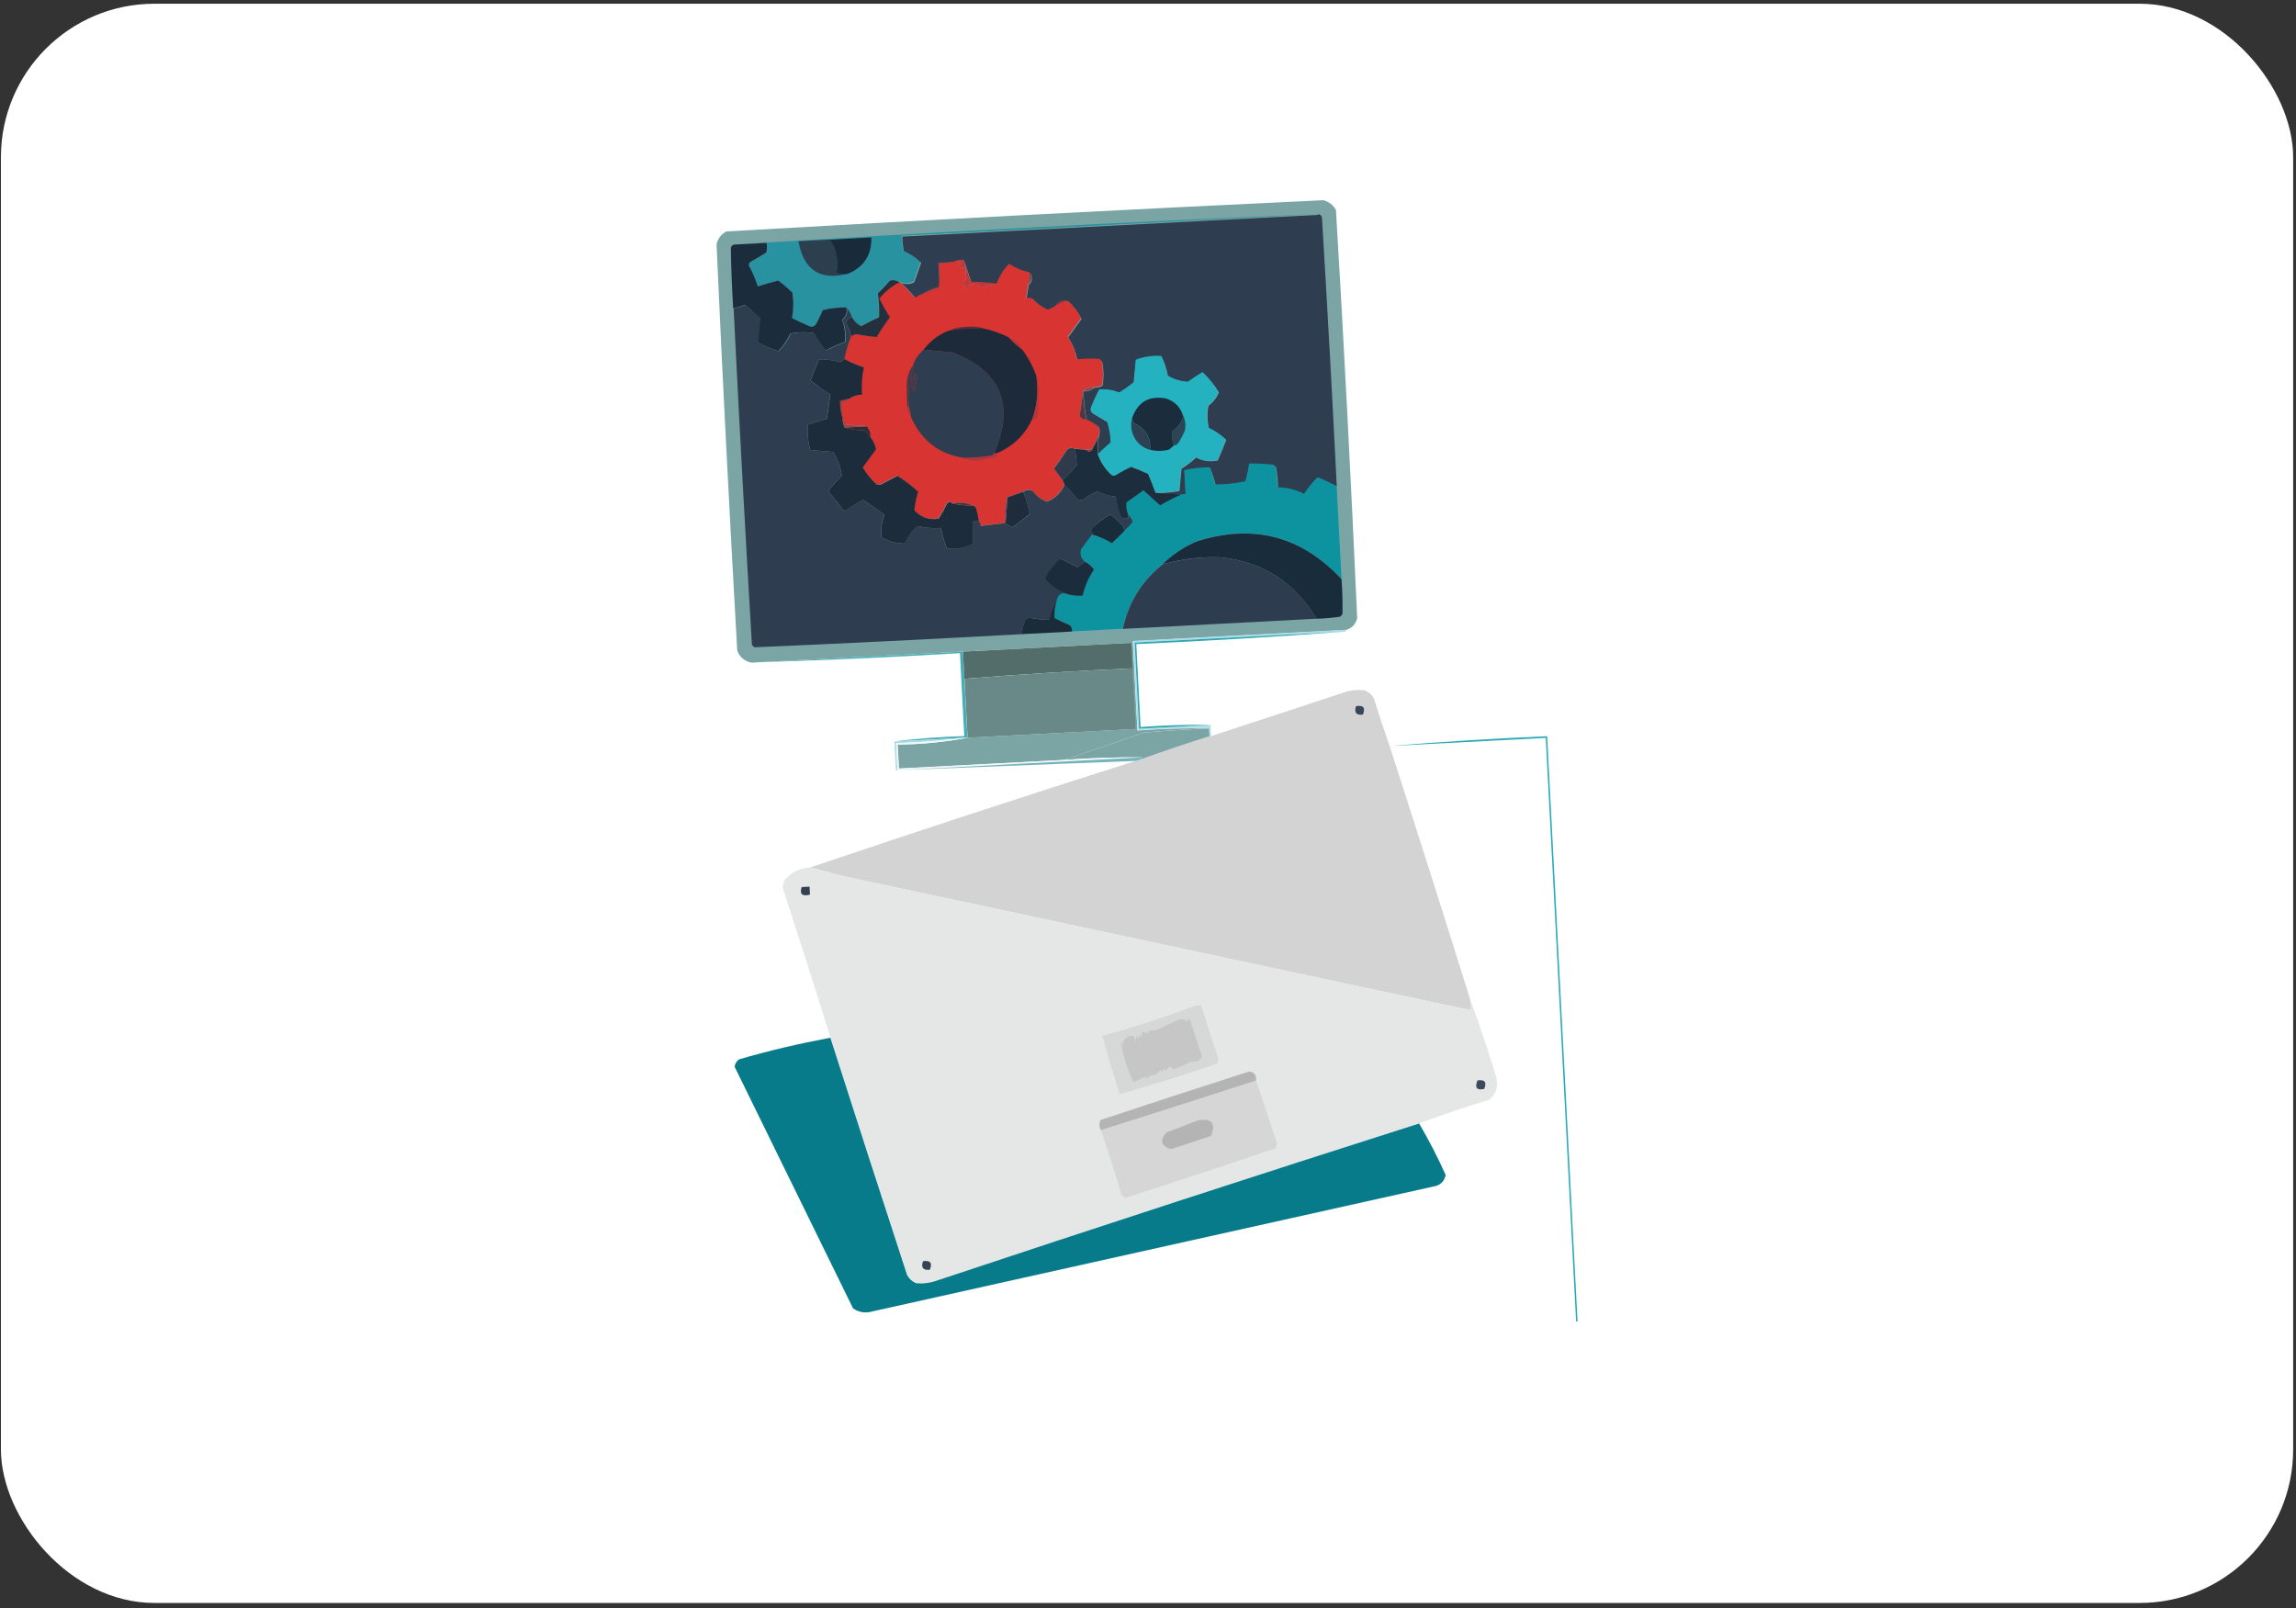 <svg width="344" height="241" viewBox="0 0 344 241" fill="none" xmlns="http://www.w3.org/2000/svg">
<rect x="0" y="0" width="344" height="241" fill="#333333" stroke="none"/>
<rect x="0.138" y="0.559" width="343.438" height="239.623" rx="23" fill="white"/>
<g clip-path="url(#clip0_55_2)">
<path fill-rule="evenodd" clip-rule="evenodd" d="M201.616 94.397C190.985 94.961 180.355 95.504 169.725 96.068L170.411 109.457C174.01 109.185 177.588 109.081 181.125 109.144C177.879 109.269 174.613 109.478 171.368 109.77C167.353 111.17 163.38 112.527 159.406 113.864C151.147 114.303 142.909 114.721 134.651 115.159L134.463 111.567C138.042 111.525 141.536 111.191 144.907 110.543L170.12 109.227L169.641 100.141L169.433 96.319C161.029 96.757 152.624 97.196 144.22 97.635C133.673 98.177 123.126 98.742 112.579 99.285C111.538 99.076 110.831 98.47 110.457 97.488C109.312 77.185 108.251 56.883 107.357 36.559C107.586 35.723 108.064 35.097 108.813 34.679C138.624 32.966 168.456 31.399 198.287 30C199.119 30.23 199.743 30.71 200.16 31.462C201.387 51.849 202.427 72.235 203.342 92.621C203.114 93.54 202.552 94.146 201.637 94.397H201.616Z" fill="#7AA5A4"/>
<path fill-rule="evenodd" clip-rule="evenodd" d="M110.103 36.642C139.207 34.804 168.31 33.279 197.434 32.068C176.652 33.154 155.87 34.24 135.088 35.326C135.088 36.057 135.171 36.768 135.316 37.478C136.294 37.916 137.168 38.522 137.917 39.253C137.584 40.214 137.23 41.196 136.877 42.178C136.253 42.47 135.628 42.512 134.963 42.282H134.734C134.297 41.989 133.819 41.885 133.278 42.01C132.716 42.679 132.113 43.306 131.468 43.911C131.655 45.081 131.717 46.272 131.655 47.504C130.74 47.922 129.845 48.381 128.971 48.841C128.347 48.527 127.89 48.089 127.598 47.483C127.453 46.94 127.182 46.459 126.808 46.084C125.601 46.084 124.416 46.209 123.251 46.501C122.959 47.274 122.585 48.005 122.169 48.715C121.898 48.987 121.586 49.05 121.233 48.883C120.359 48.527 119.506 48.13 118.674 47.692C118.903 46.439 118.924 45.144 118.716 43.849C118.029 43.201 117.322 42.595 116.594 42.052C115.553 42.324 114.534 42.616 113.536 42.929C113.203 41.822 112.745 40.778 112.183 39.775C112.204 39.587 112.287 39.42 112.391 39.295C113.223 38.836 114.035 38.355 114.825 37.854C114.909 37.373 114.929 36.893 114.867 36.413L110.103 36.663V36.642Z" fill="#2892A0"/>
<path fill-rule="evenodd" clip-rule="evenodd" d="M124.374 35.911C125.352 37.436 125.685 39.086 125.352 40.883C125.893 41.091 126.454 41.133 127.037 41.029C122.855 42.073 120.38 40.444 119.631 36.141L124.395 35.89L124.374 35.911Z" fill="#2C3F4F"/>
<path fill-rule="evenodd" clip-rule="evenodd" d="M124.374 35.911L130.552 35.577C130.615 38.209 129.429 40.026 127.016 41.029C126.433 41.133 125.892 41.091 125.331 40.883C125.664 39.086 125.331 37.415 124.353 35.911H124.374Z" fill="#192B3A"/>
<path fill-rule="evenodd" clip-rule="evenodd" d="M197.435 32.089C197.726 32.089 197.934 32.235 198.059 32.527C198.87 45.979 199.619 59.431 200.285 72.903C199.369 72.423 198.433 72.005 197.476 71.608C196.727 72.36 196.041 73.196 195.458 74.115C194.231 73.426 192.9 73.112 191.464 73.133C191.464 72.089 191.36 71.065 191.194 70.042L190.819 69.707C189.633 69.582 188.427 69.54 187.241 69.54C187.095 70.439 186.908 71.316 186.659 72.214C185.182 72.527 183.663 72.695 182.144 72.695C181.915 71.817 181.624 70.94 181.291 70.104C180.002 70.125 178.753 70.272 177.505 70.543L177.692 74.136L176.985 74.177C175.716 74.094 174.426 73.99 173.157 73.906C174.343 73.885 175.55 73.781 176.715 73.593C176.819 72.465 176.923 71.337 177.027 70.23C177.817 69.749 178.545 69.206 179.211 68.559C180.251 69.102 181.333 69.248 182.456 68.997C182.893 67.995 183.33 66.971 183.725 65.927C182.956 65.196 182.103 64.611 181.125 64.151C180.875 63.044 180.855 61.916 181.063 60.809C181.77 60.266 182.29 59.619 182.623 58.804C181.957 57.697 181.146 56.715 180.21 55.817C179.461 56.256 178.733 56.736 178.025 57.258C176.964 57.196 175.966 56.903 174.988 56.339C174.801 55.295 174.468 54.313 174.01 53.394C172.7 53.311 171.452 53.499 170.224 53.958C170.12 55.086 170.016 56.214 169.912 57.321C169.226 57.885 168.477 58.407 167.728 58.867C166.75 58.47 165.751 58.324 164.732 58.428C164.316 59.264 163.921 60.12 163.546 60.997C163.38 61.352 163.442 61.666 163.713 61.937L165.939 63.253C166.251 64.277 166.438 65.3 166.459 66.345C165.793 66.909 165.127 67.514 164.524 68.12C164.482 67.243 164.524 66.365 164.628 65.488C164.795 65.008 164.815 64.527 164.67 64.047C164.087 63.587 163.463 63.232 162.818 62.94C162.527 61.54 162.361 60.12 162.361 58.658C162.985 58.658 163.546 58.449 164.004 58.094C164.42 58.094 164.815 58.01 165.19 57.801C165.398 56.59 165.377 55.399 165.127 54.209L164.753 53.875C163.63 53.812 162.527 53.833 161.424 53.937C161.175 52.747 160.717 51.598 160.051 50.533C160.717 49.614 161.383 48.715 162.049 47.796C161.528 46.773 160.842 45.875 160.01 45.144C159.219 44.935 158.595 45.206 158.138 45.958C157.825 46.167 157.472 46.334 157.097 46.501C156.203 46.146 155.412 45.582 154.747 44.83C154.435 44.726 154.123 44.705 153.79 44.768C153.914 44.036 154.039 43.326 154.164 42.595C154.518 42.386 154.643 42.052 154.58 41.614C154.58 41.321 154.476 41.091 154.31 40.903C153.207 40.674 152.209 40.256 151.252 39.629C150.44 40.486 149.816 41.488 149.379 42.595C148.11 42.428 146.841 42.324 145.552 42.324C145.177 41.217 144.803 40.11 144.428 39.023C143.825 38.982 143.263 39.086 142.785 39.358L140.642 39.462L140.829 43.055C139.706 43.326 138.707 43.786 137.792 44.413C137.626 44.684 137.397 44.726 137.085 44.58C136.44 43.807 135.774 43.097 135.067 42.407C135.712 42.637 136.357 42.616 136.981 42.303C137.334 41.321 137.688 40.339 138.021 39.379C137.272 38.627 136.398 38.042 135.421 37.603C135.275 36.893 135.192 36.183 135.192 35.452C155.974 34.365 176.756 33.279 197.539 32.193L197.435 32.089Z" fill="#2E3D4F"/>
<path fill-rule="evenodd" clip-rule="evenodd" d="M110.103 36.642L114.867 36.392C114.929 36.872 114.908 37.352 114.825 37.833C114.035 38.334 113.223 38.815 112.391 39.274C112.266 39.42 112.204 39.587 112.183 39.755C112.745 40.757 113.202 41.822 113.535 42.909C114.534 42.595 115.553 42.303 116.593 42.031C117.321 42.574 118.029 43.18 118.715 43.828C118.923 45.123 118.903 46.397 118.674 47.671C119.506 48.089 120.359 48.486 121.232 48.862C121.586 49.029 121.898 48.966 122.169 48.694C122.585 47.984 122.959 47.253 123.25 46.48C124.415 46.188 125.601 46.042 126.808 46.063C126.974 46.815 126.766 47.42 126.184 47.901C126.579 49.008 126.704 50.115 126.6 51.243C125.622 51.577 124.686 51.995 123.791 52.475C123.022 51.786 122.418 50.929 121.981 49.927C120.775 49.718 119.589 49.739 118.403 49.99C117.946 50.95 117.363 51.828 116.635 52.6C115.574 52.266 114.555 51.849 113.577 51.326C113.619 50.115 113.723 48.903 113.868 47.713L111.621 45.666C111.06 45.896 110.456 46.084 109.853 46.23C109.666 43.201 109.541 40.172 109.5 37.144C109.583 36.83 109.77 36.663 110.061 36.642H110.103Z" fill="#1B2D3D"/>
<path fill-rule="evenodd" clip-rule="evenodd" d="M142.701 39.253C143.201 39.149 143.679 39.212 144.137 39.42C143.305 39.984 143.471 40.214 144.657 40.11C144.719 40.757 144.719 41.384 144.657 42.031C143.95 42.366 144.012 42.679 144.823 42.971C144.782 43.117 144.698 43.243 144.594 43.347C145.239 43.452 145.385 43.264 145.031 42.721C145.759 42.428 146.446 42.553 147.07 43.097C147.84 42.909 148.589 42.7 149.296 42.491C149.733 41.384 150.357 40.381 151.168 39.525C152.104 40.151 153.124 40.569 154.226 40.799C154.268 41.363 154.226 41.927 154.081 42.491C153.956 43.222 153.831 43.932 153.706 44.663C154.039 44.6 154.351 44.621 154.663 44.726C155.329 45.478 156.119 46.042 157.014 46.397C157.388 46.23 157.742 46.063 158.054 45.854C158.637 45.499 159.24 45.227 159.926 45.039C160.779 45.77 161.466 46.648 161.965 47.692C161.299 48.611 160.634 49.509 159.968 50.428C160.634 51.493 161.091 52.642 161.341 53.833C162.444 53.728 163.567 53.708 164.669 53.77L165.044 54.105C165.294 55.295 165.335 56.486 165.106 57.697C164.753 57.906 164.357 58.011 163.921 57.99C163.296 57.99 162.735 58.199 162.277 58.553C162.152 59.744 161.986 60.935 161.757 62.167C161.923 62.627 162.256 62.856 162.756 62.836C163.4 63.107 164.004 63.483 164.607 63.943C164.753 64.423 164.732 64.903 164.565 65.384C164.337 65.99 164.045 66.553 163.692 67.097C163.421 67.285 163.109 67.389 162.756 67.389C162.194 67.305 161.632 67.243 161.071 67.243C160.654 67.013 160.259 67.034 159.885 67.305C159.261 68.287 158.595 69.248 157.888 70.167C158.324 70.752 158.761 71.337 159.177 71.901C159.344 72.11 159.427 72.339 159.448 72.611C158.949 73.802 158.075 74.637 156.827 75.138C155.974 74.846 155.266 74.324 154.726 73.572C154.205 73.279 153.727 73.321 153.29 73.655C152.5 73.948 151.73 74.219 150.939 74.491C150.544 75.598 150.44 76.809 150.648 78.105C150.648 78.272 150.586 78.355 150.419 78.355C149.234 78.522 148.048 78.668 146.862 78.773C146.904 78.46 146.82 78.23 146.592 78.063C146.529 77.499 146.404 76.956 146.259 76.413C146.196 76.058 146.03 75.828 145.739 75.723C144.802 75.305 143.762 75.201 142.618 75.41C142.431 75.159 142.181 75.138 141.89 75.326C141.495 76.141 141.058 76.914 140.579 77.666C139.165 77.916 137.958 77.52 136.939 76.413C137.022 75.473 137.23 74.533 137.501 73.635C136.564 72.757 135.524 71.984 134.401 71.274C133.548 71.713 132.695 72.151 131.842 72.611C131.634 72.59 131.447 72.548 131.239 72.527C130.448 71.775 129.762 70.919 129.2 70C129.866 69.102 130.532 68.183 131.197 67.264C131.052 66.595 130.781 66.01 130.386 65.509C130.386 64.882 130.199 64.339 129.824 63.859C128.826 63.713 127.786 63.65 126.704 63.671C126.537 63.295 126.371 62.94 126.163 62.627L126.038 60.245C126.558 60.308 126.953 60.12 127.203 59.702C127.744 59.306 128.368 59.117 129.075 59.117C128.951 57.718 129.055 56.36 129.346 55.023C128.326 54.71 127.349 54.272 126.413 53.749C126.683 52.6 127.016 51.452 127.432 50.345C127.682 50.199 127.952 50.115 128.243 50.052C129.263 50.261 130.282 50.407 131.239 50.491C131.842 49.467 132.508 48.465 133.236 47.504C132.653 46.606 132.113 45.666 131.655 44.705C132.487 43.661 133.465 42.846 134.63 42.282H134.859C135.566 42.95 136.252 43.681 136.876 44.433C137.189 44.6 137.417 44.538 137.584 44.266C138.603 43.953 139.623 43.577 140.621 43.138C140.787 41.948 140.808 40.736 140.663 39.546C141.349 39.587 141.973 39.462 142.556 39.212L142.701 39.253Z" fill="#D83432"/>
<path fill-rule="evenodd" clip-rule="evenodd" d="M142.701 39.253C142.14 39.525 141.495 39.629 140.808 39.587C140.954 40.799 140.933 41.989 140.767 43.18C139.747 43.619 138.749 43.995 137.729 44.308C138.624 43.681 139.643 43.222 140.767 42.95L140.58 39.358L142.722 39.253H142.701Z" fill="#B03D41"/>
<path fill-rule="evenodd" clip-rule="evenodd" d="M142.701 39.253C143.2 39.003 143.741 38.877 144.345 38.919C144.719 40.005 145.094 41.112 145.468 42.219C146.758 42.219 148.027 42.324 149.296 42.491C148.568 42.7 147.84 42.888 147.07 43.097C146.425 42.553 145.759 42.428 145.031 42.721C145.385 43.243 145.239 43.452 144.594 43.347C144.698 43.243 144.781 43.117 144.823 42.971C144.012 42.679 143.949 42.365 144.657 42.031C144.74 41.384 144.74 40.757 144.657 40.11C143.492 40.214 143.304 39.984 144.137 39.42C143.679 39.212 143.2 39.149 142.701 39.253Z" fill="#C43738"/>
<path fill-rule="evenodd" clip-rule="evenodd" d="M154.226 40.82C154.393 40.987 154.476 41.238 154.497 41.53C154.559 41.969 154.413 42.303 154.081 42.512C154.226 41.969 154.268 41.405 154.226 40.82Z" fill="#823A43"/>
<path fill-rule="evenodd" clip-rule="evenodd" d="M126.828 46.084C127.203 46.46 127.473 46.94 127.619 47.483C127.161 47.629 126.849 47.922 126.704 48.36C127.078 48.987 127.349 49.655 127.515 50.345C127.099 51.452 126.766 52.6 126.496 53.749C126.329 53.979 126.1 54.146 125.809 54.272C124.769 53.958 123.729 53.812 122.689 53.833C122.273 54.898 121.836 55.943 121.42 57.008C122.377 57.76 123.354 58.449 124.394 59.138C124.207 60.35 124.02 61.541 123.874 62.752L121.066 63.608C120.941 64.882 121.045 66.157 121.378 67.431C122.522 67.535 123.687 67.619 124.852 67.723C125.497 68.851 125.913 70.021 126.1 71.253L124.29 73.258C124.145 73.509 124.166 73.739 124.332 73.969C125.06 74.7 125.684 75.514 126.246 76.392C126.496 76.538 126.724 76.517 126.953 76.35C127.681 75.807 128.451 75.326 129.262 74.909C130.365 75.598 131.447 76.329 132.487 77.144C132.071 78.251 131.925 79.379 132.071 80.527C133.173 81.154 134.338 81.447 135.587 81.426C136.023 80.381 136.648 79.504 137.48 78.815C138.624 79.107 139.789 79.191 140.954 79.107C141.162 80.151 141.453 81.175 141.827 82.178C143.2 82.366 144.49 82.136 145.738 81.488C145.801 80.36 145.78 79.253 145.676 78.146L146.633 78.105C146.862 78.272 146.945 78.501 146.903 78.815C148.089 78.689 149.275 78.543 150.461 78.397C150.877 78.564 151.272 78.794 151.688 79.044C152.583 78.397 153.477 77.708 154.33 76.997C154.06 75.87 153.727 74.783 153.332 73.697C153.768 73.363 154.226 73.342 154.767 73.614C155.308 74.366 156.015 74.888 156.868 75.18C158.116 74.679 158.99 73.823 159.489 72.653C160.197 73.321 160.862 74.052 161.507 74.825C161.84 74.971 162.152 74.95 162.464 74.783C163.088 74.261 163.775 73.864 164.544 73.593C165.377 74.073 166.25 74.345 167.207 74.407C167.332 75.473 167.582 76.496 167.956 77.478C168.289 77.666 168.643 77.728 169.038 77.666L168.996 76.956C169.329 77.311 169.6 77.728 169.787 78.23C169.371 78.731 168.913 79.191 168.435 79.608C168.455 79.358 168.414 79.128 168.268 78.898C167.686 78.23 167.062 77.624 166.375 77.081C165.231 77.687 164.253 78.46 163.4 79.4C163.567 79.608 163.65 79.838 163.671 80.11C163.109 80.841 162.547 81.593 162.006 82.345C161.819 83.138 162.048 83.765 162.693 84.225C162.256 84.371 161.861 84.642 161.549 84.997C160.654 84.559 159.76 84.141 158.865 83.702C158.116 84.35 157.471 85.102 156.951 85.958C156.743 86.272 156.681 86.585 156.764 86.919C157.575 87.859 158.532 88.527 159.614 88.924C159.032 88.924 158.636 89.175 158.47 89.697C157.846 90.679 157.43 91.744 157.201 92.872C156.202 92.851 155.204 92.726 154.205 92.559C154.018 92.642 153.81 92.747 153.623 92.83C153.394 93.561 153.186 94.292 153.02 95.023C139.706 95.755 126.371 96.423 113.036 96.987L112.662 96.653C111.663 79.859 110.748 63.044 109.916 46.251C110.519 46.105 111.101 45.916 111.684 45.687L113.931 47.734C113.785 48.924 113.681 50.136 113.639 51.347C114.617 51.87 115.636 52.287 116.697 52.621C117.425 51.849 118.008 50.992 118.466 50.011C119.651 49.76 120.837 49.718 122.044 49.948C122.481 50.95 123.084 51.786 123.854 52.496C124.748 52.016 125.684 51.619 126.662 51.264C126.787 50.136 126.641 49.029 126.246 47.922C126.828 47.462 127.036 46.856 126.87 46.084H126.828Z" fill="#2E3D4F"/>
<path fill-rule="evenodd" clip-rule="evenodd" d="M159.926 45.06C159.261 45.248 158.637 45.52 158.054 45.875C158.512 45.123 159.136 44.851 159.926 45.06Z" fill="#833740"/>
<path fill-rule="evenodd" clip-rule="evenodd" d="M134.734 42.303C133.569 42.888 132.591 43.702 131.759 44.726C132.217 45.687 132.737 46.627 133.34 47.525C132.612 48.486 131.946 49.488 131.343 50.512C130.365 50.428 129.367 50.282 128.347 50.073C128.056 50.115 127.786 50.219 127.536 50.365C127.37 49.655 127.099 49.008 126.725 48.381C126.87 47.922 127.161 47.629 127.64 47.504C127.952 48.11 128.41 48.569 129.013 48.862C129.887 48.402 130.781 47.943 131.697 47.525C131.759 46.292 131.697 45.102 131.509 43.932C132.154 43.347 132.758 42.721 133.319 42.031C133.86 41.906 134.339 42.01 134.775 42.324L134.734 42.303Z" fill="#25303F"/>
<path fill-rule="evenodd" clip-rule="evenodd" d="M147.735 49.3C145.822 49.133 143.908 49.217 142.015 49.593C142.888 49.196 143.825 48.987 144.844 48.966C145.863 48.883 146.82 48.966 147.715 49.3H147.735Z" fill="#53303B"/>
<path fill-rule="evenodd" clip-rule="evenodd" d="M147.736 49.3C148.921 49.593 150.066 50.011 151.147 50.553C151.73 51.243 152.416 51.849 153.145 52.371C154.06 53.582 154.767 54.898 155.266 56.339C155.599 58.595 155.391 60.747 154.642 62.836C153.519 65.196 151.772 66.867 149.421 67.89H148.942C152.084 60.663 150.003 55.629 142.66 52.788C141.224 52.663 139.768 52.559 138.354 52.413C139.331 51.138 140.538 50.198 142.015 49.593C143.908 49.217 145.801 49.112 147.736 49.3Z" fill="#1C2A3A"/>
<path fill-rule="evenodd" clip-rule="evenodd" d="M151.147 50.553C152.042 50.909 152.708 51.514 153.145 52.371C152.396 51.849 151.73 51.243 151.147 50.553Z" fill="#A7383C"/>
<path fill-rule="evenodd" clip-rule="evenodd" d="M138.374 52.413C139.81 52.538 141.245 52.663 142.681 52.788C150.003 55.608 152.104 60.663 148.963 67.911C148.88 68.099 148.713 68.225 148.505 68.287C147.174 68.475 145.822 68.58 144.47 68.621C140.725 68.057 138.083 66.031 136.523 62.564C136.46 62 136.336 61.457 136.19 60.914C136.107 59.953 136.086 58.992 136.169 58.031L136.398 57.781C136.564 58.094 136.752 58.407 136.918 58.721C137.064 58.031 137.23 57.342 137.417 56.653C137.313 56.381 137.23 56.11 137.126 55.838C136.981 56.235 136.856 56.653 136.71 57.05C136.627 56.862 136.523 56.653 136.44 56.465C136.731 55.901 136.856 55.295 136.814 54.648C137.147 53.77 137.667 53.018 138.374 52.413Z" fill="#2E3D4F"/>
<path fill-rule="evenodd" clip-rule="evenodd" d="M136.814 54.668C136.856 55.316 136.731 55.922 136.44 56.486C136.523 56.674 136.627 56.883 136.71 57.071C136.856 56.674 136.981 56.256 137.126 55.859C137.23 56.13 137.313 56.402 137.417 56.674C137.23 57.363 137.085 58.052 136.918 58.742C136.752 58.428 136.565 58.115 136.398 57.802L136.169 58.052C136.107 59.013 136.107 59.974 136.19 60.935H135.961C135.857 59.681 135.836 58.386 135.878 57.112C136.003 56.193 136.315 55.379 136.835 54.668H136.814Z" fill="#463A49"/>
<path fill-rule="evenodd" clip-rule="evenodd" d="M163.941 58.031C163.484 58.386 162.943 58.574 162.298 58.595C162.756 58.24 163.296 58.052 163.941 58.031Z" fill="#8F373E"/>
<path fill-rule="evenodd" clip-rule="evenodd" d="M127.286 59.702C127.037 60.12 126.642 60.308 126.121 60.245L126.246 62.627C125.976 61.812 125.851 60.935 125.872 60.016C126.35 59.911 126.808 59.807 127.286 59.702Z" fill="#AB393D"/>
<path fill-rule="evenodd" clip-rule="evenodd" d="M173.116 73.843C172.783 72.924 172.408 71.984 172.013 71.023C171.181 70.627 170.328 70.272 169.454 69.958C168.705 70.334 167.977 70.731 167.249 71.149C167.02 71.316 166.792 71.337 166.542 71.191C165.564 70.313 164.878 69.269 164.462 68.057C165.086 67.431 165.731 66.846 166.396 66.282C166.376 65.238 166.209 64.214 165.876 63.191L163.65 61.875C163.38 61.603 163.317 61.29 163.484 60.935C163.838 60.057 164.233 59.201 164.67 58.365C165.689 58.261 166.688 58.407 167.665 58.804C168.435 58.345 169.163 57.822 169.85 57.258C169.954 56.131 170.058 55.003 170.162 53.896C171.389 53.436 172.658 53.248 173.948 53.332C174.426 54.251 174.759 55.232 174.926 56.277C175.903 56.841 176.902 57.133 177.963 57.196C178.67 56.694 179.398 56.214 180.147 55.755C181.083 56.653 181.895 57.635 182.56 58.742C182.227 59.535 181.707 60.204 181 60.747C180.771 61.875 180.792 62.982 181.063 64.089C182.019 64.548 182.893 65.133 183.663 65.864C183.268 66.888 182.831 67.911 182.394 68.935C181.271 69.185 180.189 69.06 179.149 68.496C178.483 69.144 177.776 69.687 176.964 70.167C176.86 71.295 176.756 72.423 176.652 73.53C175.466 73.718 174.281 73.823 173.095 73.843H173.116Z" fill="#24B2C0"/>
<path fill-rule="evenodd" clip-rule="evenodd" d="M126.496 53.77C127.432 54.313 128.41 54.731 129.429 55.044C129.138 56.36 129.055 57.739 129.159 59.138C128.451 59.138 127.827 59.326 127.286 59.723C126.808 59.828 126.35 59.932 125.872 60.036C125.851 60.956 125.976 61.833 126.246 62.648C126.246 63.149 126.33 63.629 126.558 64.068C127.557 64.36 128.597 64.486 129.679 64.507C129.908 64.882 130.178 65.238 130.449 65.551C130.844 66.052 131.114 66.637 131.26 67.305C130.594 68.225 129.908 69.144 129.263 70.042C129.824 70.982 130.511 71.817 131.301 72.569C131.509 72.59 131.697 72.632 131.905 72.653C132.758 72.193 133.611 71.755 134.464 71.316C135.587 72.005 136.627 72.799 137.563 73.676C137.272 74.574 137.085 75.514 137.002 76.454C138.021 77.54 139.227 77.958 140.642 77.708C141.121 76.956 141.557 76.183 141.953 75.368C142.244 75.18 142.473 75.201 142.681 75.452C143.679 75.661 144.719 75.765 145.801 75.765C146.092 75.869 146.259 76.099 146.321 76.454C146.467 76.997 146.571 77.561 146.654 78.104L145.697 78.146C145.801 79.253 145.822 80.381 145.76 81.488C144.532 82.136 143.222 82.365 141.849 82.177C141.474 81.175 141.183 80.151 140.975 79.107C139.81 79.191 138.645 79.107 137.501 78.815C136.669 79.504 136.045 80.381 135.608 81.426C134.38 81.447 133.195 81.154 132.092 80.527C131.946 79.379 132.092 78.251 132.508 77.144C131.468 76.35 130.407 75.598 129.284 74.909C128.472 75.326 127.703 75.807 126.974 76.35C126.746 76.517 126.517 76.538 126.267 76.392C125.705 75.514 125.081 74.721 124.353 73.969C124.187 73.739 124.166 73.509 124.312 73.258L126.121 71.253C125.934 70.021 125.497 68.851 124.873 67.723C123.708 67.619 122.543 67.514 121.399 67.431C121.046 66.177 120.942 64.903 121.087 63.608L123.896 62.752C124.062 61.541 124.228 60.329 124.416 59.138C123.375 58.47 122.398 57.76 121.441 57.008C121.857 55.943 122.294 54.877 122.71 53.833C123.75 53.833 124.79 53.958 125.83 54.272C126.121 54.146 126.35 53.979 126.517 53.749L126.496 53.77Z" fill="#1D2C3B"/>
<path fill-rule="evenodd" clip-rule="evenodd" d="M135.94 60.935H136.169C136.315 61.457 136.419 62.021 136.502 62.585C136.148 62.125 135.961 61.582 135.94 60.935Z" fill="#A33C42"/>
<path fill-rule="evenodd" clip-rule="evenodd" d="M155.266 56.319C155.474 57.133 155.599 58.01 155.641 58.929C155.641 60.224 155.537 61.52 155.37 62.773L154.663 62.815C155.412 60.726 155.62 58.553 155.287 56.319H155.266Z" fill="#B43638"/>
<path fill-rule="evenodd" clip-rule="evenodd" d="M162.298 58.595C162.298 60.057 162.464 61.478 162.755 62.877C162.256 62.877 161.923 62.668 161.757 62.209C161.986 60.977 162.152 59.765 162.277 58.595H162.298Z" fill="#543642"/>
<path fill-rule="evenodd" clip-rule="evenodd" d="M177.297 62.355C177.068 63.316 176.507 64.068 175.633 64.59C175.591 65.321 175.674 66.031 175.862 66.742C175.654 66.95 175.425 67.159 175.175 67.368C174.197 67.619 173.24 67.619 172.304 67.389C172.471 65.572 171.68 64.256 169.954 63.441C169.725 63.17 169.621 62.856 169.662 62.501C170.557 60.162 172.242 59.222 174.759 59.723C176.049 60.162 176.881 61.039 177.276 62.355H177.297Z" fill="#1B2D3D"/>
<path fill-rule="evenodd" clip-rule="evenodd" d="M126.246 62.648C126.433 62.961 126.621 63.316 126.787 63.692C127.869 63.692 128.909 63.734 129.907 63.88L126.579 64.047C126.35 63.608 126.246 63.128 126.267 62.627L126.246 62.648Z" fill="#A63F44"/>
<path fill-rule="evenodd" clip-rule="evenodd" d="M126.558 64.068L129.887 63.901C130.261 64.381 130.448 64.924 130.448 65.551C130.178 65.238 129.907 64.903 129.679 64.507C128.576 64.507 127.536 64.36 126.558 64.068Z" fill="#3A2632"/>
<path fill-rule="evenodd" clip-rule="evenodd" d="M169.662 62.522C169.621 62.877 169.704 63.191 169.954 63.462C171.68 64.277 172.471 65.593 172.304 67.41C171.015 67.034 170.141 66.198 169.662 64.903C169.434 64.068 169.434 63.274 169.662 62.501V62.522Z" fill="#2C4151"/>
<path fill-rule="evenodd" clip-rule="evenodd" d="M177.297 62.355C177.609 63.003 177.672 63.734 177.526 64.507C177.276 65.091 176.985 65.676 176.652 66.219C176.465 66.553 176.215 66.721 175.841 66.742C175.654 66.031 175.57 65.321 175.612 64.59C176.507 64.068 177.068 63.316 177.276 62.355H177.297Z" fill="#2C4456"/>
<path fill-rule="evenodd" clip-rule="evenodd" d="M148.942 67.911H149.421C149.462 68.12 149.379 68.329 149.213 68.496C148.235 68.684 147.236 68.851 146.259 69.018C145.593 69.081 144.99 68.956 144.449 68.642C145.801 68.621 147.153 68.496 148.485 68.308C148.693 68.225 148.859 68.099 148.942 67.932V67.911Z" fill="#AC373C"/>
<path fill-rule="evenodd" clip-rule="evenodd" d="M161.092 67.285C161.175 68.099 161.237 68.893 161.341 69.666C160.655 70.46 159.947 71.232 159.198 71.943C158.782 71.379 158.366 70.815 157.909 70.209C158.616 69.29 159.282 68.329 159.906 67.347C160.28 67.076 160.676 67.055 161.092 67.285Z" fill="#303A4B"/>
<path fill-rule="evenodd" clip-rule="evenodd" d="M200.263 72.903C200.513 77.52 200.742 82.136 200.992 86.752C195.021 80.339 187.844 78.439 179.46 81.05C177.442 81.864 175.674 83.034 174.156 84.559C171.014 87.044 169.038 90.261 168.206 94.209L160.592 94.606C160.633 94.251 160.55 93.937 160.301 93.666C159.51 93.332 158.74 92.977 157.971 92.58C157.95 91.598 158.096 90.637 158.408 89.676C158.595 89.133 158.969 88.882 159.552 88.903C160.405 89.196 161.278 89.321 162.194 89.238C162.506 87.838 163.067 86.522 163.9 85.311C163.546 84.851 163.13 84.475 162.651 84.183C161.986 83.723 161.757 83.097 161.965 82.303C162.527 81.551 163.088 80.799 163.629 80.068C164.648 80.381 165.626 80.799 166.562 81.342C167.186 80.736 167.79 80.151 168.372 79.567C168.872 79.149 169.308 78.689 169.724 78.188C169.537 77.687 169.288 77.269 168.934 76.914C168.747 76.371 168.684 75.807 168.726 75.243C169.579 74.637 170.411 74.031 171.264 73.426C172.096 74.157 172.928 74.909 173.76 75.681C174.78 75.076 175.841 74.533 176.902 74.073L177.609 74.031L177.422 70.439C178.67 70.167 179.939 70.021 181.208 70C181.541 70.835 181.811 71.713 182.061 72.59C183.579 72.59 185.077 72.423 186.575 72.11C186.825 71.232 187.012 70.334 187.157 69.436C188.364 69.436 189.55 69.499 190.736 69.603L191.11 69.937C191.276 70.961 191.38 72.005 191.38 73.029C192.795 73.029 194.126 73.342 195.375 74.01C195.957 73.091 196.644 72.256 197.393 71.504C198.35 71.88 199.286 72.319 200.201 72.799L200.263 72.903Z" fill="#0D92A0"/>
<path fill-rule="evenodd" clip-rule="evenodd" d="M164.565 65.426C164.461 66.303 164.441 67.18 164.461 68.058C164.877 69.248 165.564 70.292 166.542 71.191C166.791 71.337 167.02 71.316 167.249 71.149C167.977 70.71 168.705 70.313 169.454 69.958C170.328 70.272 171.181 70.627 172.013 71.023C172.408 71.984 172.783 72.924 173.116 73.843C174.385 73.927 175.674 74.031 176.943 74.115C175.882 74.574 174.821 75.118 173.802 75.723C172.97 74.95 172.117 74.198 171.306 73.467C170.474 74.073 169.621 74.679 168.768 75.285C168.726 75.849 168.768 76.412 168.976 76.956L169.017 77.666C168.622 77.728 168.268 77.666 167.936 77.478C167.54 76.475 167.291 75.452 167.187 74.407C166.23 74.345 165.335 74.073 164.524 73.593C163.754 73.864 163.068 74.261 162.444 74.783C162.131 74.95 161.819 74.971 161.487 74.825C160.842 74.052 160.176 73.321 159.469 72.653C159.448 72.381 159.344 72.151 159.198 71.943C159.947 71.232 160.654 70.48 161.341 69.666C161.258 68.893 161.175 68.099 161.091 67.285C161.653 67.285 162.215 67.347 162.776 67.431C162.88 67.577 163.047 67.64 163.255 67.64C163.546 67.556 163.692 67.389 163.713 67.138C164.066 66.595 164.357 66.01 164.586 65.426H164.565Z" fill="#1C2D3D"/>
<path fill-rule="evenodd" clip-rule="evenodd" d="M163.713 67.138C163.713 67.389 163.546 67.577 163.255 67.64C163.026 67.64 162.88 67.577 162.776 67.431C163.13 67.431 163.442 67.326 163.713 67.138Z" fill="#973B40"/>
<path fill-rule="evenodd" clip-rule="evenodd" d="M142.66 75.431C143.783 75.222 144.823 75.326 145.78 75.744C144.698 75.744 143.658 75.64 142.66 75.431Z" fill="#5E2A32"/>
<path fill-rule="evenodd" clip-rule="evenodd" d="M153.311 73.676C153.727 74.762 154.06 75.849 154.309 76.977C153.456 77.687 152.583 78.376 151.667 79.023C151.251 78.752 150.856 78.543 150.44 78.376C150.606 78.376 150.669 78.293 150.669 78.125C150.773 76.956 150.877 75.744 150.96 74.512C151.73 74.24 152.52 73.948 153.311 73.676Z" fill="#1E2C3B"/>
<path fill-rule="evenodd" clip-rule="evenodd" d="M150.96 74.512C150.877 75.744 150.773 76.935 150.669 78.125C150.461 76.83 150.544 75.64 150.96 74.512Z" fill="#863840"/>
<path fill-rule="evenodd" clip-rule="evenodd" d="M168.414 79.608C167.811 80.193 167.207 80.778 166.604 81.384C165.668 80.841 164.69 80.402 163.671 80.11C163.65 79.859 163.546 79.608 163.4 79.4C164.253 78.46 165.252 77.687 166.375 77.081C167.062 77.624 167.686 78.23 168.268 78.898C168.393 79.128 168.456 79.358 168.435 79.608H168.414Z" fill="#192C3C"/>
<path fill-rule="evenodd" clip-rule="evenodd" d="M200.992 86.752C201.117 88.507 201.179 90.261 201.137 92.016L200.805 92.392C199.619 92.58 198.433 92.684 197.247 92.705C194.023 87.274 189.238 84.204 182.935 83.514C179.939 83.389 177.027 83.744 174.156 84.58C175.674 83.055 177.443 81.885 179.461 81.07C187.844 78.46 195.021 80.36 200.992 86.773V86.752Z" fill="#192C3C"/>
<path fill-rule="evenodd" clip-rule="evenodd" d="M162.672 84.204C163.151 84.496 163.567 84.872 163.921 85.332C163.088 86.543 162.527 87.838 162.215 89.258C161.299 89.321 160.426 89.217 159.573 88.924C158.491 88.527 157.534 87.859 156.723 86.919C156.639 86.585 156.702 86.272 156.91 85.958C157.43 85.102 158.075 84.35 158.824 83.702C159.718 84.141 160.613 84.559 161.507 84.997C161.84 84.642 162.215 84.371 162.652 84.225L162.672 84.204Z" fill="#1B2D3D"/>
<path fill-rule="evenodd" clip-rule="evenodd" d="M197.247 92.705C187.573 93.206 177.9 93.728 168.227 94.23C169.059 90.282 171.035 87.065 174.176 84.58C177.047 83.765 179.96 83.41 182.955 83.514C189.279 84.225 194.043 87.274 197.268 92.705H197.247Z" fill="#2D3D4F"/>
<path fill-rule="evenodd" clip-rule="evenodd" d="M158.429 89.697C158.096 90.637 157.95 91.619 157.992 92.6C158.741 92.997 159.531 93.353 160.322 93.687C160.551 93.958 160.655 94.272 160.613 94.627L152.999 95.023C153.165 94.292 153.353 93.561 153.602 92.83C153.79 92.747 153.998 92.642 154.185 92.559C155.183 92.747 156.182 92.851 157.18 92.872C157.409 91.723 157.825 90.679 158.449 89.697H158.429Z" fill="#1A2B3A"/>
<path fill-rule="evenodd" clip-rule="evenodd" d="M201.616 94.397V94.627C191.069 95.17 180.522 95.734 169.974 96.277L170.64 109.185L181.354 108.621L181.437 110.292H181.208C181.208 109.916 181.167 109.499 181.146 109.102C177.609 109.039 174.031 109.165 170.432 109.415L169.746 96.026C180.376 95.462 191.006 94.919 201.637 94.355L201.616 94.397Z" fill="#ADDCE7"/>
<path fill-rule="evenodd" clip-rule="evenodd" d="M112.641 99.285C123.188 98.742 133.735 98.177 144.283 97.635L144.491 101.687L144.948 110.522H144.719C141.141 110.731 137.584 110.898 134.006 111.086C137.438 110.668 140.933 110.397 144.47 110.292L143.825 97.864C133.403 98.491 123.001 98.95 112.641 99.264V99.285Z" fill="#44ADB7"/>
<path fill-rule="evenodd" clip-rule="evenodd" d="M144.282 97.635C152.687 97.196 161.091 96.757 169.496 96.319L169.704 100.141C161.299 100.517 152.895 101.039 144.49 101.708L144.282 97.655V97.635Z" fill="#536D6A"/>
<path fill-rule="evenodd" clip-rule="evenodd" d="M201.637 94.627C191.214 95.42 180.75 96.047 170.245 96.507L170.89 108.935C174.426 108.663 177.921 108.559 181.374 108.621L170.661 109.185L169.995 96.277L201.637 94.627Z" fill="#2EA8B3"/>
<path fill-rule="evenodd" clip-rule="evenodd" d="M169.704 100.141L170.182 109.227L144.969 110.543L144.511 101.708C152.895 101.039 161.299 100.517 169.725 100.141H169.704Z" fill="#688987"/>
<path fill-rule="evenodd" clip-rule="evenodd" d="M208.273 112.005C212.329 124.559 216.323 137.112 220.255 149.708C220.422 150.292 220.442 150.836 220.338 151.379C188.967 144.674 157.596 137.969 126.246 131.264C124.603 130.825 123.001 130.386 121.399 129.969C137.605 124.496 153.873 119.17 170.203 113.99C170.515 113.885 170.827 113.802 171.139 113.697C174.468 112.507 177.838 111.358 181.229 110.292H181.457C188.26 108.078 195.063 105.843 201.865 103.587C202.739 103.379 203.592 103.337 204.486 103.441C205.09 103.692 205.547 104.11 205.859 104.695C206.629 107.159 207.441 109.603 208.273 112.005Z" fill="#D3D3D3"/>
<path fill-rule="evenodd" clip-rule="evenodd" d="M203.176 105.802C204.278 105.634 204.611 106.052 204.195 107.076C203.197 107.201 202.843 106.762 203.176 105.802Z" fill="#384656"/>
<path fill-rule="evenodd" clip-rule="evenodd" d="M134.006 111.107L144.719 110.543C141.287 110.961 137.792 111.232 134.255 111.337L134.464 115.389H134.235C134.151 113.969 134.089 112.527 134.006 111.107Z" fill="#A7D9E4"/>
<path fill-rule="evenodd" clip-rule="evenodd" d="M181.146 109.123L181.208 110.313C177.817 111.379 174.468 112.507 171.119 113.718V113.488C167.249 113.447 163.359 113.572 159.427 113.864C163.38 112.527 167.374 111.149 171.389 109.77C174.634 109.478 177.88 109.269 181.146 109.144V109.123Z" fill="#7AA5A4"/>
<path fill-rule="evenodd" clip-rule="evenodd" d="M144.719 110.543H144.948C141.578 111.191 138.083 111.525 134.505 111.567L134.692 115.159C142.951 114.721 151.189 114.303 159.448 113.864C163.38 113.572 167.27 113.446 171.118 113.488L134.463 115.41L134.255 111.358C137.792 111.253 141.287 110.982 144.719 110.564V110.543Z" fill="#EFF8FA"/>
<path fill-rule="evenodd" clip-rule="evenodd" d="M134.234 115.41H134.463C146.675 114.762 158.886 114.115 171.118 113.488V113.718C170.827 113.822 170.494 113.906 170.182 114.01C158.2 114.47 146.217 114.95 134.234 115.41Z" fill="#73B4BB"/>
<path fill-rule="evenodd" clip-rule="evenodd" d="M208.252 111.775C216.053 111.128 223.896 110.647 231.801 110.313C233.32 139.535 234.838 168.778 236.357 198H236.128C236.128 198 236.128 197.854 236.128 197.77C234.609 168.694 233.112 139.64 231.593 110.564C223.813 110.961 216.053 111.379 208.273 111.775H208.252Z" fill="#28A9B6"/>
<path fill-rule="evenodd" clip-rule="evenodd" d="M121.399 129.969C122.98 130.407 124.602 130.825 126.246 131.264C157.617 137.969 188.967 144.674 220.338 151.379C220.442 150.835 220.422 150.292 220.255 149.708C221.628 153.405 222.897 157.164 224.062 161.008C224.582 162.491 224.27 163.744 223.188 164.768C219.61 165.854 216.094 167.023 212.641 168.319C188.51 176.026 164.42 183.88 140.371 191.859C139.373 192.214 138.333 192.339 137.292 192.256C136.689 192.005 136.231 191.587 135.919 191.003C132.05 179.138 128.201 167.274 124.415 155.431C122.085 147.953 119.693 140.496 117.28 133.039C117.28 132.601 117.384 132.204 117.571 131.828C118.59 130.679 119.859 130.052 121.42 129.948L121.399 129.969Z" fill="#E5E6E6"/>
<path fill-rule="evenodd" clip-rule="evenodd" d="M120.109 132.914L121.295 132.851L121.357 134.042C120.192 134.355 119.776 133.979 120.109 132.914Z" fill="#324050"/>
<path fill-rule="evenodd" clip-rule="evenodd" d="M179.252 150.668L179.96 150.627C180.75 153.154 181.541 155.661 182.373 158.167C182.581 158.585 182.56 158.982 182.311 159.358C177.505 161.029 172.658 162.574 167.748 163.953C166.854 161.05 165.98 158.146 165.148 155.222C169.933 153.906 174.634 152.381 179.232 150.648L179.252 150.668Z" fill="#D6D7D7"/>
<path fill-rule="evenodd" clip-rule="evenodd" d="M176.735 152.715C177.193 152.632 177.567 152.757 177.838 153.133C177.9 152.695 178.046 152.611 178.295 152.862C178.899 154.7 179.523 156.559 180.126 158.397C179.897 158.501 179.71 158.71 179.564 159.024L178.379 159.086C177.588 159.504 176.777 159.859 175.924 160.172C175.653 160.11 175.445 159.963 175.3 159.734L174.613 160.486C174.343 159.922 174.197 160.026 174.156 160.757C174.072 160.611 173.989 160.444 173.885 160.298L173.199 161.05C172.699 160.987 172.242 161.175 171.805 161.593L171.555 161.363C170.973 161.593 170.39 161.864 169.808 162.178C168.892 160.214 168.268 158.167 167.936 156.037C168.019 156.266 168.123 156.496 168.206 156.747C168.248 155.681 168.83 155.159 169.912 155.222C170.016 156.162 170.12 156.162 170.265 155.222C170.536 155.786 170.682 155.681 170.723 154.95C171.014 155.514 171.118 155.431 171.077 154.7C171.389 154.637 171.68 154.7 171.93 154.888C171.992 154.721 172.075 154.554 172.138 154.407L173.324 154.345C174.447 153.76 175.57 153.217 176.694 152.736L176.735 152.715Z" fill="#C6C6C6"/>
<path fill-rule="evenodd" clip-rule="evenodd" d="M188.198 161.927C180.48 164.433 172.72 166.919 164.961 169.363C164.67 168.841 164.649 168.339 164.878 167.817C172.304 165.353 179.731 162.93 187.158 160.548C187.948 160.653 188.281 161.112 188.177 161.927H188.198Z" fill="#B5B4B4"/>
<path fill-rule="evenodd" clip-rule="evenodd" d="M188.198 161.927C189.197 164.872 190.195 167.859 191.173 170.867C191.381 171.285 191.36 171.681 191.11 172.057C183.663 174.585 176.195 177.05 168.705 179.452C168.31 179.389 168.061 179.159 167.957 178.762C167.02 175.587 166.022 172.454 164.961 169.342C172.72 166.898 180.48 164.413 188.198 161.906V161.927Z" fill="#D6D6D6"/>
<path fill-rule="evenodd" clip-rule="evenodd" d="M221.358 161.885C222.46 161.718 222.793 162.136 222.377 163.159C221.254 163.41 220.921 162.992 221.358 161.885Z" fill="#3D4A5A"/>
<path fill-rule="evenodd" clip-rule="evenodd" d="M179.44 167.901C181.541 167.504 182.206 168.277 181.457 170.198C179.46 170.846 177.463 171.514 175.466 172.183C173.968 171.744 173.719 170.909 174.738 169.697C176.319 169.091 177.879 168.486 179.419 167.901H179.44Z" fill="#B4B4B4"/>
<path fill-rule="evenodd" clip-rule="evenodd" d="M124.395 155.452C128.181 167.295 132.03 179.159 135.899 191.024C136.211 191.608 136.669 192.026 137.272 192.277C138.333 192.36 139.352 192.235 140.351 191.88C164.399 183.88 188.489 176.026 212.621 168.339C214.077 170.825 215.408 173.394 216.594 176.047C216.449 176.841 216.012 177.384 215.242 177.676C187.116 183.943 158.97 190.209 130.802 196.475C129.7 196.809 128.701 196.663 127.807 196.037C121.878 183.943 115.97 171.869 110.062 159.838C110.124 159.379 110.353 159.003 110.727 158.731C115.241 157.415 119.797 156.35 124.395 155.493V155.452Z" fill="#077B8A"/>
<path fill-rule="evenodd" clip-rule="evenodd" d="M138.291 188.976C139.394 188.809 139.726 189.227 139.31 190.251C138.312 190.376 137.958 189.937 138.291 188.976Z" fill="#364352"/>
</g>
<defs>
<clipPath id="clip0_55_2">
<rect width="129" height="168" fill="white" transform="translate(107.357 30)"/>
</clipPath>
</defs>
</svg>
